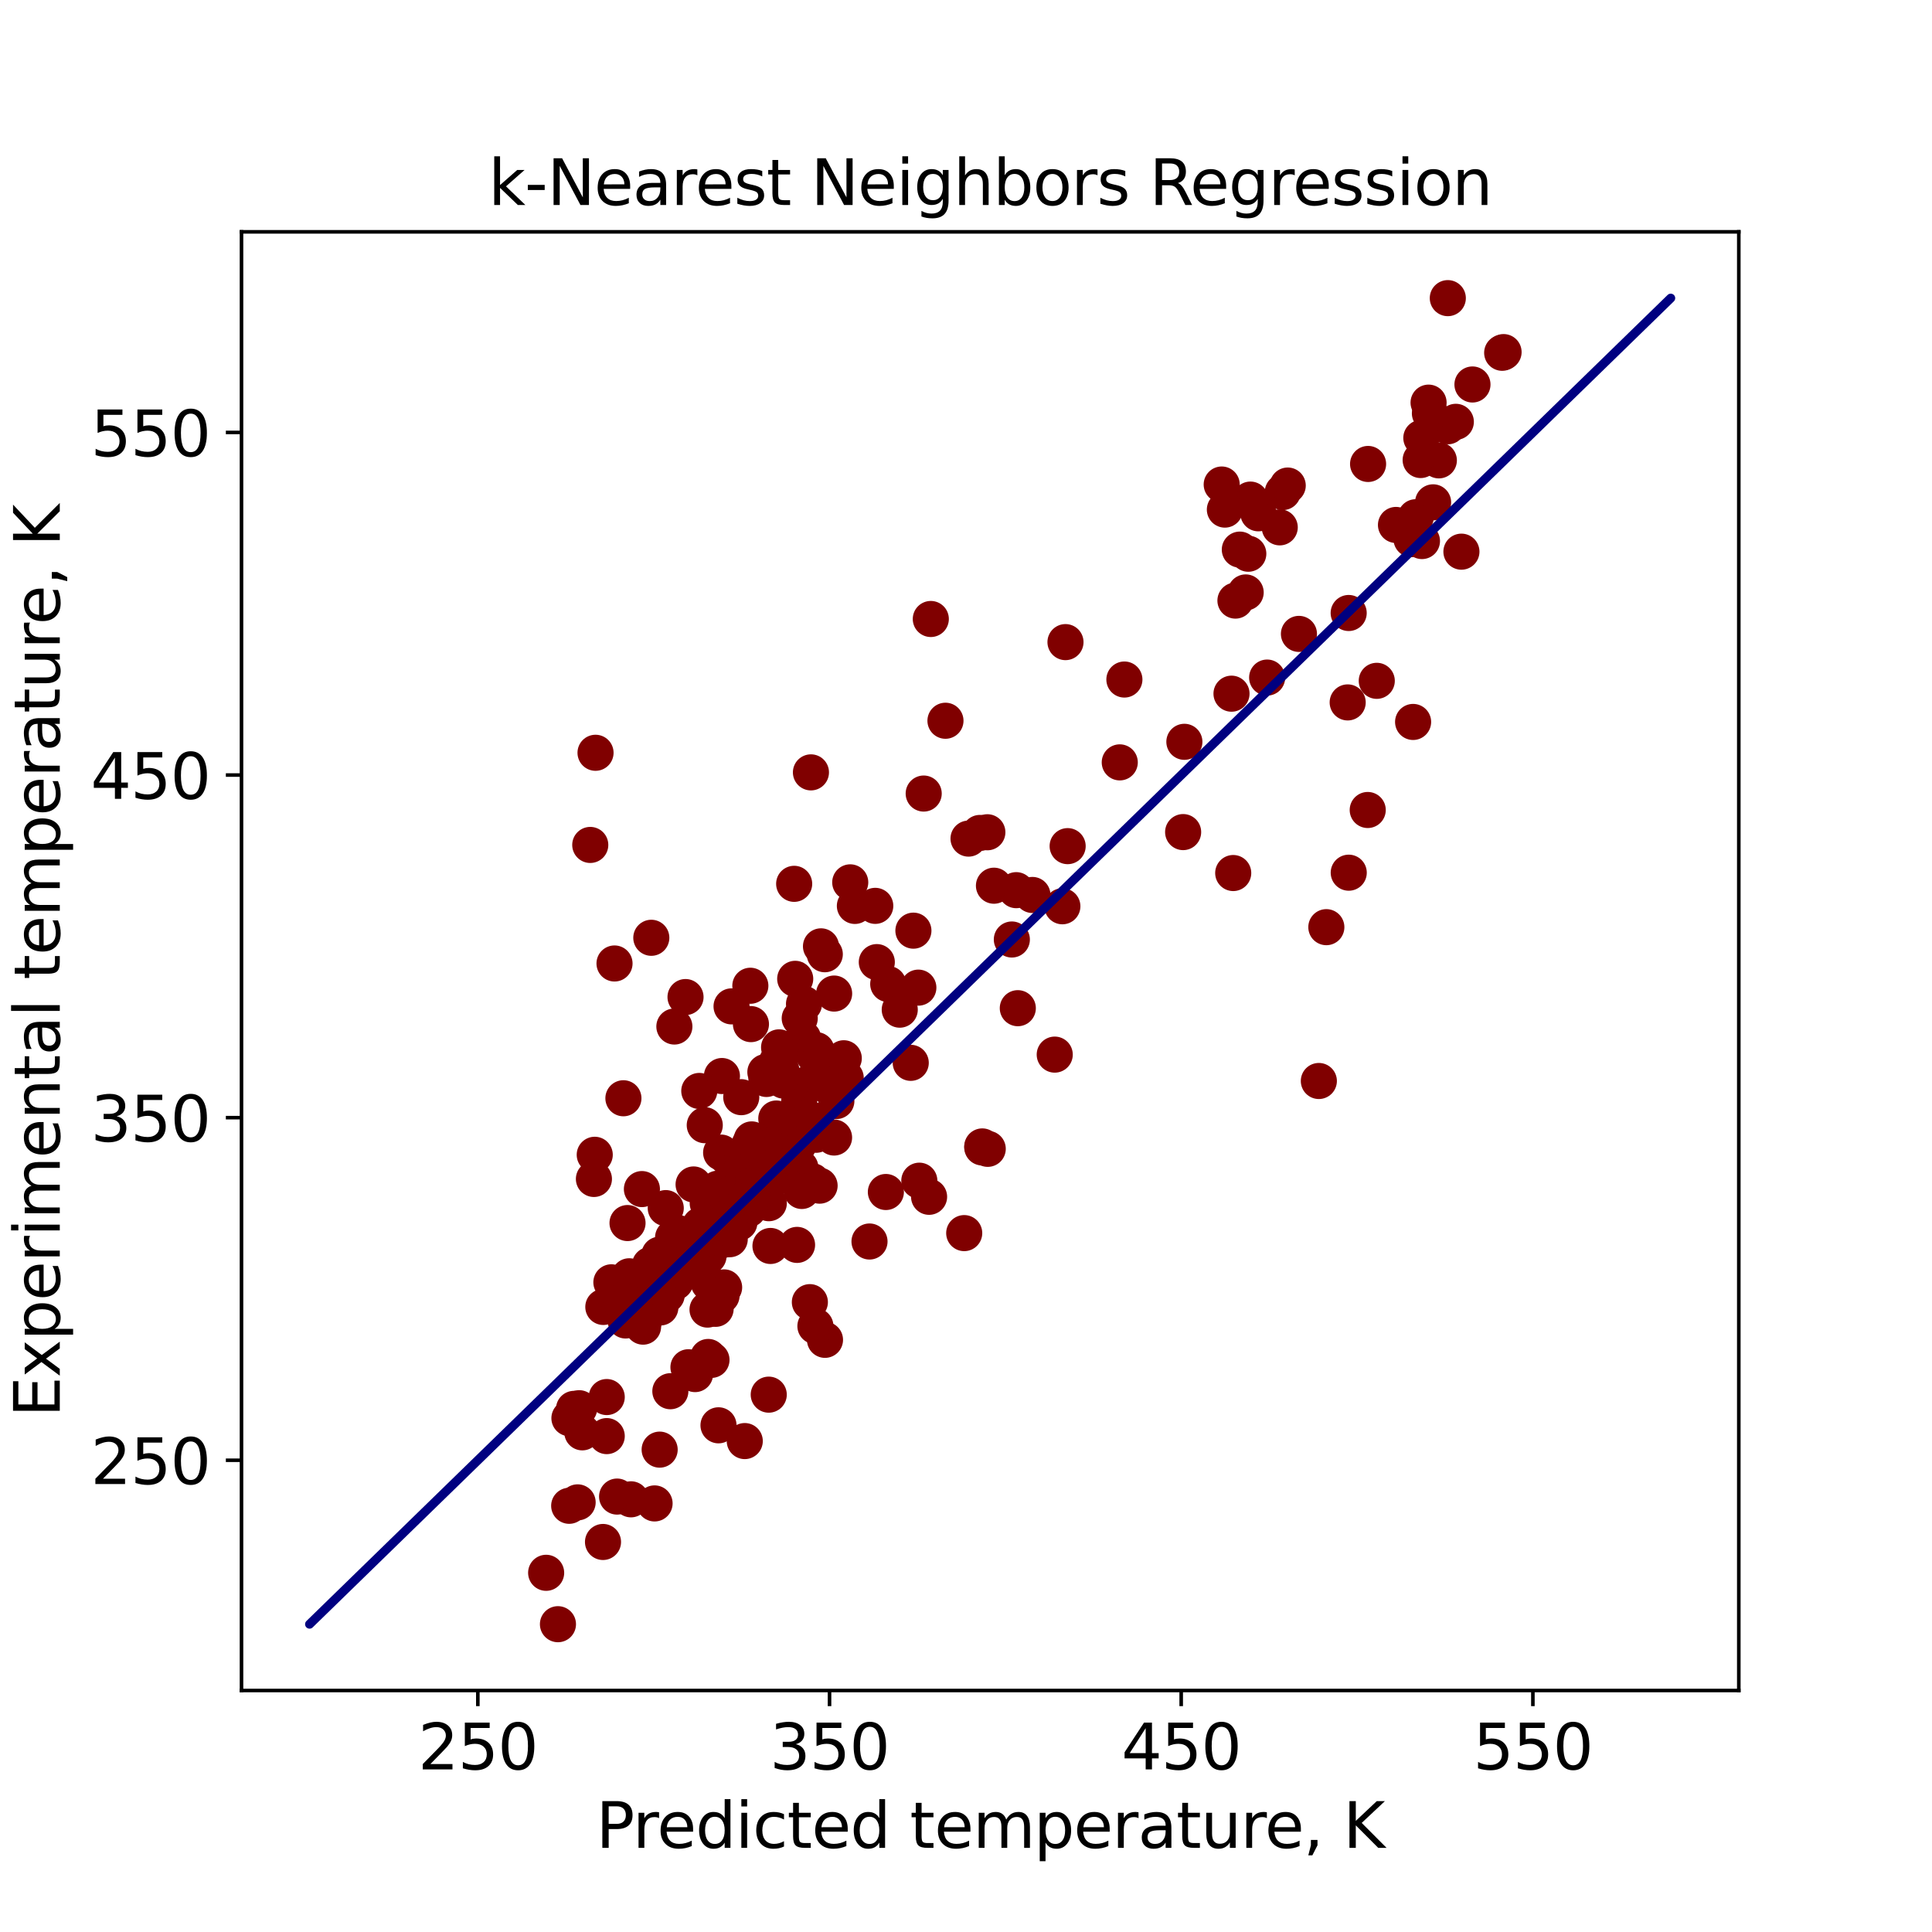 <?xml version="1.0" encoding="utf-8" standalone="no"?>
<!DOCTYPE svg PUBLIC "-//W3C//DTD SVG 1.1//EN"
  "http://www.w3.org/Graphics/SVG/1.1/DTD/svg11.dtd">
<svg xmlns:xlink="http://www.w3.org/1999/xlink" width="432pt" height="432pt" viewBox="0 0 432 432" xmlns="http://www.w3.org/2000/svg" version="1.1">
 <defs>
  <style type="text/css">*{stroke-linejoin: round; stroke-linecap: butt}</style>
 </defs>
 <g id="figure_1">
  <g id="patch_1">
   <path d="M 0 432 
L 432 432 
L 432 0 
L 0 0 
z
" style="fill: #ffffff"/>
  </g>
  <g id="axes_1">
   <g id="patch_2">
    <path d="M 54 378 
L 388.8 378 
L 388.8 51.84 
L 54 51.84 
z
" style="fill: #ffffff"/>
   </g>
   <g id="PathCollection_1">
    <defs>
     <path id="mc312ab9a91" d="M 0 3.536 
C 0.938 3.536 1.837 3.163 2.5 2.5 
C 3.163 1.837 3.536 0.938 3.536 0 
C 3.536 -0.938 3.163 -1.837 2.5 -2.5 
C 1.837 -3.163 0.938 -3.536 0 -3.536 
C -0.938 -3.536 -1.837 -3.163 -2.5 -2.5 
C -3.163 -1.837 -3.536 -0.938 -3.536 0 
C -3.536 0.938 -3.163 1.837 -2.5 2.5 
C -1.837 3.163 -0.938 3.536 0 3.536 
z
" style="stroke: #800000"/>
    </defs>
    <g clip-path="url(#pad63a74a77)">
     <use xlink:href="#mc312ab9a91" x="325.527" y="94.321" style="fill: #800000; stroke: #800000"/>
     <use xlink:href="#mc312ab9a91" x="312.143" y="117.38" style="fill: #800000; stroke: #800000"/>
     <use xlink:href="#mc312ab9a91" x="290.447" y="141.741" style="fill: #800000; stroke: #800000"/>
     <use xlink:href="#mc312ab9a91" x="250.382" y="170.469" style="fill: #800000; stroke: #800000"/>
     <use xlink:href="#mc312ab9a91" x="237.548" y="202.644" style="fill: #800000; stroke: #800000"/>
     <use xlink:href="#mc312ab9a91" x="227.234" y="199.043" style="fill: #800000; stroke: #800000"/>
     <use xlink:href="#mc312ab9a91" x="222.251" y="198.047" style="fill: #800000; stroke: #800000"/>
     <use xlink:href="#mc312ab9a91" x="220.776" y="186.096" style="fill: #800000; stroke: #800000"/>
     <use xlink:href="#mc312ab9a91" x="219.101" y="186.25" style="fill: #800000; stroke: #800000"/>
     <use xlink:href="#mc312ab9a91" x="329.246" y="85.971" style="fill: #800000; stroke: #800000"/>
     <use xlink:href="#mc312ab9a91" x="319.433" y="90.031" style="fill: #800000; stroke: #800000"/>
     <use xlink:href="#mc312ab9a91" x="317.813" y="97.921" style="fill: #800000; stroke: #800000"/>
     <use xlink:href="#mc312ab9a91" x="305.907" y="103.743" style="fill: #800000; stroke: #800000"/>
     <use xlink:href="#mc312ab9a91" x="286.838" y="110.025" style="fill: #800000; stroke: #800000"/>
     <use xlink:href="#mc312ab9a91" x="286.153" y="117.916" style="fill: #800000; stroke: #800000"/>
     <use xlink:href="#mc312ab9a91" x="277.228" y="122.895" style="fill: #800000; stroke: #800000"/>
     <use xlink:href="#mc312ab9a91" x="278.534" y="132.471" style="fill: #800000; stroke: #800000"/>
     <use xlink:href="#mc312ab9a91" x="279.123" y="123.815" style="fill: #800000; stroke: #800000"/>
     <use xlink:href="#mc312ab9a91" x="281.372" y="114.775" style="fill: #800000; stroke: #800000"/>
     <use xlink:href="#mc312ab9a91" x="279.594" y="111.711" style="fill: #800000; stroke: #800000"/>
     <use xlink:href="#mc312ab9a91" x="287.939" y="108.57" style="fill: #800000; stroke: #800000"/>
     <use xlink:href="#mc312ab9a91" x="323.734" y="66.665" style="fill: #800000; stroke: #800000"/>
     <use xlink:href="#mc312ab9a91" x="323.734" y="95.317" style="fill: #800000; stroke: #800000"/>
     <use xlink:href="#mc312ab9a91" x="326.777" y="123.355" style="fill: #800000; stroke: #800000"/>
     <use xlink:href="#mc312ab9a91" x="315.973" y="161.429" style="fill: #800000; stroke: #800000"/>
     <use xlink:href="#mc312ab9a91" x="301.582" y="195.136" style="fill: #800000; stroke: #800000"/>
     <use xlink:href="#mc312ab9a91" x="294.898" y="241.713" style="fill: #800000; stroke: #800000"/>
     <use xlink:href="#mc312ab9a91" x="296.573" y="207.317" style="fill: #800000; stroke: #800000"/>
     <use xlink:href="#mc312ab9a91" x="305.828" y="181.117" style="fill: #800000; stroke: #800000"/>
     <use xlink:href="#mc312ab9a91" x="307.849" y="152.236" style="fill: #800000; stroke: #800000"/>
     <use xlink:href="#mc312ab9a91" x="149.074" y="289.57" style="fill: #800000; stroke: #800000"/>
     <use xlink:href="#mc312ab9a91" x="317.954" y="120.98" style="fill: #800000; stroke: #800000"/>
     <use xlink:href="#mc312ab9a91" x="301.346" y="157.062" style="fill: #800000; stroke: #800000"/>
     <use xlink:href="#mc312ab9a91" x="275.75" y="195.213" style="fill: #800000; stroke: #800000"/>
     <use xlink:href="#mc312ab9a91" x="235.842" y="235.815" style="fill: #800000; stroke: #800000"/>
     <use xlink:href="#mc312ab9a91" x="215.601" y="275.727" style="fill: #800000; stroke: #800000"/>
     <use xlink:href="#mc312ab9a91" x="207.746" y="267.607" style="fill: #800000; stroke: #800000"/>
     <use xlink:href="#mc312ab9a91" x="198.083" y="266.534" style="fill: #800000; stroke: #800000"/>
     <use xlink:href="#mc312ab9a91" x="205.563" y="264.006" style="fill: #800000; stroke: #800000"/>
     <use xlink:href="#mc312ab9a91" x="220.861" y="256.882" style="fill: #800000; stroke: #800000"/>
     <use xlink:href="#mc312ab9a91" x="219.64" y="256.575" style="fill: #800000; stroke: #800000"/>
     <use xlink:href="#mc312ab9a91" x="219.64" y="256.345" style="fill: #800000; stroke: #800000"/>
     <use xlink:href="#mc312ab9a91" x="144.133" y="294.144" style="fill: #800000; stroke: #800000"/>
     <use xlink:href="#mc312ab9a91" x="161.34" y="289.7" style="fill: #800000; stroke: #800000"/>
     <use xlink:href="#mc312ab9a91" x="181.088" y="291.164" style="fill: #800000; stroke: #800000"/>
     <use xlink:href="#mc312ab9a91" x="143.532" y="265.883" style="fill: #800000; stroke: #800000"/>
     <use xlink:href="#mc312ab9a91" x="155.089" y="264.849" style="fill: #800000; stroke: #800000"/>
     <use xlink:href="#mc312ab9a91" x="148.864" y="270.135" style="fill: #800000; stroke: #800000"/>
     <use xlink:href="#mc312ab9a91" x="139.889" y="295.262" style="fill: #800000; stroke: #800000"/>
     <use xlink:href="#mc312ab9a91" x="151.695" y="275.727" style="fill: #800000; stroke: #800000"/>
     <use xlink:href="#mc312ab9a91" x="158.251" y="269.062" style="fill: #800000; stroke: #800000"/>
     <use xlink:href="#mc312ab9a91" x="161.247" y="257.724" style="fill: #800000; stroke: #800000"/>
     <use xlink:href="#mc312ab9a91" x="319.731" y="92.421" style="fill: #800000; stroke: #800000"/>
     <use xlink:href="#mc312ab9a91" x="273.886" y="113.948" style="fill: #800000; stroke: #800000"/>
     <use xlink:href="#mc312ab9a91" x="208.131" y="138.408" style="fill: #800000; stroke: #800000"/>
     <use xlink:href="#mc312ab9a91" x="181.328" y="172.705" style="fill: #800000; stroke: #800000"/>
     <use xlink:href="#mc312ab9a91" x="177.577" y="197.626" style="fill: #800000; stroke: #800000"/>
     <use xlink:href="#mc312ab9a91" x="163.578" y="225.028" style="fill: #800000; stroke: #800000"/>
     <use xlink:href="#mc312ab9a91" x="167.774" y="257.073" style="fill: #800000; stroke: #800000"/>
     <use xlink:href="#mc312ab9a91" x="187.011" y="246.195" style="fill: #800000; stroke: #800000"/>
     <use xlink:href="#mc312ab9a91" x="201.187" y="225.764" style="fill: #800000; stroke: #800000"/>
     <use xlink:href="#mc312ab9a91" x="161.425" y="240.603" style="fill: #800000; stroke: #800000"/>
     <use xlink:href="#mc312ab9a91" x="157.27" y="276.83" style="fill: #800000; stroke: #800000"/>
     <use xlink:href="#mc312ab9a91" x="155.972" y="279.067" style="fill: #800000; stroke: #800000"/>
     <use xlink:href="#mc312ab9a91" x="150.396" y="281.473" style="fill: #800000; stroke: #800000"/>
     <use xlink:href="#mc312ab9a91" x="147.438" y="284.683" style="fill: #800000; stroke: #800000"/>
     <use xlink:href="#mc312ab9a91" x="144.503" y="286.069" style="fill: #800000; stroke: #800000"/>
     <use xlink:href="#mc312ab9a91" x="144.521" y="288.934" style="fill: #800000; stroke: #800000"/>
     <use xlink:href="#mc312ab9a91" x="140.458" y="290.689" style="fill: #800000; stroke: #800000"/>
     <use xlink:href="#mc312ab9a91" x="137.668" y="291.041" style="fill: #800000; stroke: #800000"/>
     <use xlink:href="#mc312ab9a91" x="138.11" y="291.792" style="fill: #800000; stroke: #800000"/>
     <use xlink:href="#mc312ab9a91" x="134.905" y="292.236" style="fill: #800000; stroke: #800000"/>
     <use xlink:href="#mc312ab9a91" x="138.352" y="292.542" style="fill: #800000; stroke: #800000"/>
     <use xlink:href="#mc312ab9a91" x="137.557" y="289.631" style="fill: #800000; stroke: #800000"/>
     <use xlink:href="#mc312ab9a91" x="136.707" y="286.728" style="fill: #800000; stroke: #800000"/>
     <use xlink:href="#mc312ab9a91" x="175.755" y="257.066" style="fill: #800000; stroke: #800000"/>
     <use xlink:href="#mc312ab9a91" x="175.472" y="258.628" style="fill: #800000; stroke: #800000"/>
     <use xlink:href="#mc312ab9a91" x="172.931" y="260.161" style="fill: #800000; stroke: #800000"/>
     <use xlink:href="#mc312ab9a91" x="169.449" y="261.953" style="fill: #800000; stroke: #800000"/>
     <use xlink:href="#mc312ab9a91" x="167.229" y="264.611" style="fill: #800000; stroke: #800000"/>
     <use xlink:href="#mc312ab9a91" x="165.115" y="266.925" style="fill: #800000; stroke: #800000"/>
     <use xlink:href="#mc312ab9a91" x="162.29" y="269.499" style="fill: #800000; stroke: #800000"/>
     <use xlink:href="#mc312ab9a91" x="159.558" y="274.478" style="fill: #800000; stroke: #800000"/>
     <use xlink:href="#mc312ab9a91" x="158.498" y="286.897" style="fill: #800000; stroke: #800000"/>
     <use xlink:href="#mc312ab9a91" x="128.357" y="315.027" style="fill: #800000; stroke: #800000"/>
     <use xlink:href="#mc312ab9a91" x="167.911" y="228.997" style="fill: #800000; stroke: #800000"/>
     <use xlink:href="#mc312ab9a91" x="171.139" y="239.722" style="fill: #800000; stroke: #800000"/>
     <use xlink:href="#mc312ab9a91" x="157.586" y="251.596" style="fill: #800000; stroke: #800000"/>
     <use xlink:href="#mc312ab9a91" x="150.792" y="229.533" style="fill: #800000; stroke: #800000"/>
     <use xlink:href="#mc312ab9a91" x="153.285" y="222.945" style="fill: #800000; stroke: #800000"/>
     <use xlink:href="#mc312ab9a91" x="167.612" y="255.891" style="fill: #800000; stroke: #800000"/>
     <use xlink:href="#mc312ab9a91" x="157.947" y="274.01" style="fill: #800000; stroke: #800000"/>
     <use xlink:href="#mc312ab9a91" x="161.917" y="287.866" style="fill: #800000; stroke: #800000"/>
     <use xlink:href="#mc312ab9a91" x="141.759" y="285.734" style="fill: #800000; stroke: #800000"/>
     <use xlink:href="#mc312ab9a91" x="140.316" y="273.477" style="fill: #800000; stroke: #800000"/>
     <use xlink:href="#mc312ab9a91" x="132.802" y="263.618" style="fill: #800000; stroke: #800000"/>
     <use xlink:href="#mc312ab9a91" x="127.326" y="317.11" style="fill: #800000; stroke: #800000"/>
     <use xlink:href="#mc312ab9a91" x="129.513" y="314.881" style="fill: #800000; stroke: #800000"/>
     <use xlink:href="#mc312ab9a91" x="127.273" y="336.699" style="fill: #800000; stroke: #800000"/>
     <use xlink:href="#mc312ab9a91" x="129.16" y="335.933" style="fill: #800000; stroke: #800000"/>
     <use xlink:href="#mc312ab9a91" x="146.364" y="336.17" style="fill: #800000; stroke: #800000"/>
     <use xlink:href="#mc312ab9a91" x="141.087" y="335.251" style="fill: #800000; stroke: #800000"/>
     <use xlink:href="#mc312ab9a91" x="137.982" y="334.638" style="fill: #800000; stroke: #800000"/>
     <use xlink:href="#mc312ab9a91" x="130.209" y="320.274" style="fill: #800000; stroke: #800000"/>
     <use xlink:href="#mc312ab9a91" x="135.666" y="321.117" style="fill: #800000; stroke: #800000"/>
     <use xlink:href="#mc312ab9a91" x="135.666" y="312.384" style="fill: #800000; stroke: #800000"/>
     <use xlink:href="#mc312ab9a91" x="122.119" y="351.683" style="fill: #800000; stroke: #800000"/>
     <use xlink:href="#mc312ab9a91" x="139.396" y="245.574" style="fill: #800000; stroke: #800000"/>
     <use xlink:href="#mc312ab9a91" x="132.986" y="258.212" style="fill: #800000; stroke: #800000"/>
     <use xlink:href="#mc312ab9a91" x="140.7" y="285.38" style="fill: #800000; stroke: #800000"/>
     <use xlink:href="#mc312ab9a91" x="144.364" y="292.43" style="fill: #800000; stroke: #800000"/>
     <use xlink:href="#mc312ab9a91" x="150.709" y="286.813" style="fill: #800000; stroke: #800000"/>
     <use xlink:href="#mc312ab9a91" x="156.363" y="243.94" style="fill: #800000; stroke: #800000"/>
     <use xlink:href="#mc312ab9a91" x="188.67" y="236.632" style="fill: #800000; stroke: #800000"/>
     <use xlink:href="#mc312ab9a91" x="171.375" y="241.26" style="fill: #800000; stroke: #800000"/>
     <use xlink:href="#mc312ab9a91" x="165.746" y="245.33" style="fill: #800000; stroke: #800000"/>
     <use xlink:href="#mc312ab9a91" x="160.499" y="265.792" style="fill: #800000; stroke: #800000"/>
     <use xlink:href="#mc312ab9a91" x="162.542" y="258.685" style="fill: #800000; stroke: #800000"/>
     <use xlink:href="#mc312ab9a91" x="178.507" y="256.048" style="fill: #800000; stroke: #800000"/>
     <use xlink:href="#mc312ab9a91" x="183.264" y="265.117" style="fill: #800000; stroke: #800000"/>
     <use xlink:href="#mc312ab9a91" x="321.73" y="102.939" style="fill: #800000; stroke: #800000"/>
     <use xlink:href="#mc312ab9a91" x="276.248" y="134.295" style="fill: #800000; stroke: #800000"/>
     <use xlink:href="#mc312ab9a91" x="211.408" y="161.161" style="fill: #800000; stroke: #800000"/>
     <use xlink:href="#mc312ab9a91" x="190.116" y="197.296" style="fill: #800000; stroke: #800000"/>
     <use xlink:href="#mc312ab9a91" x="177.81" y="218.869" style="fill: #800000; stroke: #800000"/>
     <use xlink:href="#mc312ab9a91" x="173.7" y="237.462" style="fill: #800000; stroke: #800000"/>
     <use xlink:href="#mc312ab9a91" x="173.581" y="250.102" style="fill: #800000; stroke: #800000"/>
     <use xlink:href="#mc312ab9a91" x="178.697" y="246.295" style="fill: #800000; stroke: #800000"/>
     <use xlink:href="#mc312ab9a91" x="189.104" y="241.009" style="fill: #800000; stroke: #800000"/>
     <use xlink:href="#mc312ab9a91" x="336.202" y="78.731" style="fill: #800000; stroke: #800000"/>
     <use xlink:href="#mc312ab9a91" x="315.623" y="120.559" style="fill: #800000; stroke: #800000"/>
     <use xlink:href="#mc312ab9a91" x="283.338" y="151.508" style="fill: #800000; stroke: #800000"/>
     <use xlink:href="#mc312ab9a91" x="264.552" y="186.058" style="fill: #800000; stroke: #800000"/>
     <use xlink:href="#mc312ab9a91" x="227.585" y="225.434" style="fill: #800000; stroke: #800000"/>
     <use xlink:href="#mc312ab9a91" x="194.424" y="277.604" style="fill: #800000; stroke: #800000"/>
     <use xlink:href="#mc312ab9a91" x="178.224" y="278.362" style="fill: #800000; stroke: #800000"/>
     <use xlink:href="#mc312ab9a91" x="172.28" y="278.6" style="fill: #800000; stroke: #800000"/>
     <use xlink:href="#mc312ab9a91" x="163.173" y="277.091" style="fill: #800000; stroke: #800000"/>
     <use xlink:href="#mc312ab9a91" x="163.366" y="275.229" style="fill: #800000; stroke: #800000"/>
     <use xlink:href="#mc312ab9a91" x="172.507" y="258.613" style="fill: #800000; stroke: #800000"/>
     <use xlink:href="#mc312ab9a91" x="172.071" y="263.853" style="fill: #800000; stroke: #800000"/>
     <use xlink:href="#mc312ab9a91" x="171.909" y="269.039" style="fill: #800000; stroke: #800000"/>
     <use xlink:href="#mc312ab9a91" x="163.169" y="275.459" style="fill: #800000; stroke: #800000"/>
     <use xlink:href="#mc312ab9a91" x="157.529" y="278.424" style="fill: #800000; stroke: #800000"/>
     <use xlink:href="#mc312ab9a91" x="154.777" y="281.787" style="fill: #800000; stroke: #800000"/>
     <use xlink:href="#mc312ab9a91" x="154.448" y="278.669" style="fill: #800000; stroke: #800000"/>
     <use xlink:href="#mc312ab9a91" x="169.253" y="268.511" style="fill: #800000; stroke: #800000"/>
     <use xlink:href="#mc312ab9a91" x="167.358" y="270.411" style="fill: #800000; stroke: #800000"/>
     <use xlink:href="#mc312ab9a91" x="165.324" y="273.375" style="fill: #800000; stroke: #800000"/>
     <use xlink:href="#mc312ab9a91" x="162.245" y="275.674" style="fill: #800000; stroke: #800000"/>
     <use xlink:href="#mc312ab9a91" x="158.13" y="279.818" style="fill: #800000; stroke: #800000"/>
     <use xlink:href="#mc312ab9a91" x="155.61" y="280.232" style="fill: #800000; stroke: #800000"/>
     <use xlink:href="#mc312ab9a91" x="153.701" y="280.799" style="fill: #800000; stroke: #800000"/>
     <use xlink:href="#mc312ab9a91" x="151.902" y="281.434" style="fill: #800000; stroke: #800000"/>
     <use xlink:href="#mc312ab9a91" x="149.065" y="280.086" style="fill: #800000; stroke: #800000"/>
     <use xlink:href="#mc312ab9a91" x="150.505" y="276.7" style="fill: #800000; stroke: #800000"/>
     <use xlink:href="#mc312ab9a91" x="173.274" y="262.206" style="fill: #800000; stroke: #800000"/>
     <use xlink:href="#mc312ab9a91" x="172.08" y="263.884" style="fill: #800000; stroke: #800000"/>
     <use xlink:href="#mc312ab9a91" x="170.564" y="265.852" style="fill: #800000; stroke: #800000"/>
     <use xlink:href="#mc312ab9a91" x="167.121" y="268.25" style="fill: #800000; stroke: #800000"/>
     <use xlink:href="#mc312ab9a91" x="164.908" y="271.452" style="fill: #800000; stroke: #800000"/>
     <use xlink:href="#mc312ab9a91" x="161.923" y="277.19" style="fill: #800000; stroke: #800000"/>
     <use xlink:href="#mc312ab9a91" x="160.179" y="277.573" style="fill: #800000; stroke: #800000"/>
     <use xlink:href="#mc312ab9a91" x="156.705" y="280.216" style="fill: #800000; stroke: #800000"/>
     <use xlink:href="#mc312ab9a91" x="156.05" y="280.063" style="fill: #800000; stroke: #800000"/>
     <use xlink:href="#mc312ab9a91" x="154.838" y="277.872" style="fill: #800000; stroke: #800000"/>
     <use xlink:href="#mc312ab9a91" x="124.759" y="363.175" style="fill: #800000; stroke: #800000"/>
     <use xlink:href="#mc312ab9a91" x="184.47" y="299.59" style="fill: #800000; stroke: #800000"/>
     <use xlink:href="#mc312ab9a91" x="159.526" y="275.957" style="fill: #800000; stroke: #800000"/>
     <use xlink:href="#mc312ab9a91" x="155.826" y="279.021" style="fill: #800000; stroke: #800000"/>
     <use xlink:href="#mc312ab9a91" x="155.6" y="278.853" style="fill: #800000; stroke: #800000"/>
     <use xlink:href="#mc312ab9a91" x="154.193" y="280.553" style="fill: #800000; stroke: #800000"/>
     <use xlink:href="#mc312ab9a91" x="150.723" y="283.618" style="fill: #800000; stroke: #800000"/>
     <use xlink:href="#mc312ab9a91" x="151.01" y="286.682" style="fill: #800000; stroke: #800000"/>
     <use xlink:href="#mc312ab9a91" x="144.924" y="290.512" style="fill: #800000; stroke: #800000"/>
     <use xlink:href="#mc312ab9a91" x="142.711" y="292.32" style="fill: #800000; stroke: #800000"/>
     <use xlink:href="#mc312ab9a91" x="143.793" y="296.641" style="fill: #800000; stroke: #800000"/>
     <use xlink:href="#mc312ab9a91" x="142.92" y="288.98" style="fill: #800000; stroke: #800000"/>
     <use xlink:href="#mc312ab9a91" x="145.346" y="282.852" style="fill: #800000; stroke: #800000"/>
     <use xlink:href="#mc312ab9a91" x="320.443" y="112.323" style="fill: #800000; stroke: #800000"/>
     <use xlink:href="#mc312ab9a91" x="301.569" y="137.068" style="fill: #800000; stroke: #800000"/>
     <use xlink:href="#mc312ab9a91" x="264.83" y="165.872" style="fill: #800000; stroke: #800000"/>
     <use xlink:href="#mc312ab9a91" x="230.85" y="200.116" style="fill: #800000; stroke: #800000"/>
     <use xlink:href="#mc312ab9a91" x="198.609" y="220.034" style="fill: #800000; stroke: #800000"/>
     <use xlink:href="#mc312ab9a91" x="186.499" y="254.354" style="fill: #800000; stroke: #800000"/>
     <use xlink:href="#mc312ab9a91" x="178.97" y="261.095" style="fill: #800000; stroke: #800000"/>
     <use xlink:href="#mc312ab9a91" x="176.06" y="261.555" style="fill: #800000; stroke: #800000"/>
     <use xlink:href="#mc312ab9a91" x="172.993" y="263.623" style="fill: #800000; stroke: #800000"/>
     <use xlink:href="#mc312ab9a91" x="134.833" y="344.789" style="fill: #800000; stroke: #800000"/>
     <use xlink:href="#mc312ab9a91" x="335.891" y="78.884" style="fill: #800000; stroke: #800000"/>
     <use xlink:href="#mc312ab9a91" x="316.554" y="115.656" style="fill: #800000; stroke: #800000"/>
     <use xlink:href="#mc312ab9a91" x="275.368" y="155.109" style="fill: #800000; stroke: #800000"/>
     <use xlink:href="#mc312ab9a91" x="238.728" y="189.199" style="fill: #800000; stroke: #800000"/>
     <use xlink:href="#mc312ab9a91" x="205.346" y="220.838" style="fill: #800000; stroke: #800000"/>
     <use xlink:href="#mc312ab9a91" x="181.641" y="264.113" style="fill: #800000; stroke: #800000"/>
     <use xlink:href="#mc312ab9a91" x="171.222" y="264.19" style="fill: #800000; stroke: #800000"/>
     <use xlink:href="#mc312ab9a91" x="168.611" y="263.393" style="fill: #800000; stroke: #800000"/>
     <use xlink:href="#mc312ab9a91" x="165.446" y="261.363" style="fill: #800000; stroke: #800000"/>
     <use xlink:href="#mc312ab9a91" x="164.719" y="261.248" style="fill: #800000; stroke: #800000"/>
     <use xlink:href="#mc312ab9a91" x="160.016" y="292.657" style="fill: #800000; stroke: #800000"/>
     <use xlink:href="#mc312ab9a91" x="147.501" y="324.143" style="fill: #800000; stroke: #800000"/>
     <use xlink:href="#mc312ab9a91" x="160.659" y="318.704" style="fill: #800000; stroke: #800000"/>
     <use xlink:href="#mc312ab9a91" x="166.531" y="322.228" style="fill: #800000; stroke: #800000"/>
     <use xlink:href="#mc312ab9a91" x="159.09" y="304.072" style="fill: #800000; stroke: #800000"/>
     <use xlink:href="#mc312ab9a91" x="158.207" y="292.827" style="fill: #800000; stroke: #800000"/>
     <use xlink:href="#mc312ab9a91" x="184.426" y="213.369" style="fill: #800000; stroke: #800000"/>
     <use xlink:href="#mc312ab9a91" x="179.778" y="224.477" style="fill: #800000; stroke: #800000"/>
     <use xlink:href="#mc312ab9a91" x="179.566" y="232.138" style="fill: #800000; stroke: #800000"/>
     <use xlink:href="#mc312ab9a91" x="179.283" y="266.304" style="fill: #800000; stroke: #800000"/>
     <use xlink:href="#mc312ab9a91" x="180.458" y="242.403" style="fill: #800000; stroke: #800000"/>
     <use xlink:href="#mc312ab9a91" x="182.03" y="235.968" style="fill: #800000; stroke: #800000"/>
     <use xlink:href="#mc312ab9a91" x="182.557" y="234.819" style="fill: #800000; stroke: #800000"/>
     <use xlink:href="#mc312ab9a91" x="273.177" y="108.34" style="fill: #800000; stroke: #800000"/>
     <use xlink:href="#mc312ab9a91" x="238.245" y="143.579" style="fill: #800000; stroke: #800000"/>
     <use xlink:href="#mc312ab9a91" x="206.541" y="177.44" style="fill: #800000; stroke: #800000"/>
     <use xlink:href="#mc312ab9a91" x="191.154" y="202.567" style="fill: #800000; stroke: #800000"/>
     <use xlink:href="#mc312ab9a91" x="167.779" y="220.417" style="fill: #800000; stroke: #800000"/>
     <use xlink:href="#mc312ab9a91" x="175.242" y="241.637" style="fill: #800000; stroke: #800000"/>
     <use xlink:href="#mc312ab9a91" x="176.9" y="251.596" style="fill: #800000; stroke: #800000"/>
     <use xlink:href="#mc312ab9a91" x="184.306" y="242.48" style="fill: #800000; stroke: #800000"/>
     <use xlink:href="#mc312ab9a91" x="196.056" y="215.131" style="fill: #800000; stroke: #800000"/>
     <use xlink:href="#mc312ab9a91" x="181.74" y="250.447" style="fill: #800000; stroke: #800000"/>
     <use xlink:href="#mc312ab9a91" x="226.251" y="210.075" style="fill: #800000; stroke: #800000"/>
     <use xlink:href="#mc312ab9a91" x="203.645" y="237.653" style="fill: #800000; stroke: #800000"/>
     <use xlink:href="#mc312ab9a91" x="183.035" y="239.951" style="fill: #800000; stroke: #800000"/>
     <use xlink:href="#mc312ab9a91" x="182.482" y="253.741" style="fill: #800000; stroke: #800000"/>
     <use xlink:href="#mc312ab9a91" x="172.259" y="255.273" style="fill: #800000; stroke: #800000"/>
     <use xlink:href="#mc312ab9a91" x="174.68" y="239.185" style="fill: #800000; stroke: #800000"/>
     <use xlink:href="#mc312ab9a91" x="178.822" y="227.694" style="fill: #800000; stroke: #800000"/>
     <use xlink:href="#mc312ab9a91" x="183.575" y="211.607" style="fill: #800000; stroke: #800000"/>
     <use xlink:href="#mc312ab9a91" x="317.663" y="102.862" style="fill: #800000; stroke: #800000"/>
     <use xlink:href="#mc312ab9a91" x="251.417" y="151.945" style="fill: #800000; stroke: #800000"/>
     <use xlink:href="#mc312ab9a91" x="195.711" y="202.552" style="fill: #800000; stroke: #800000"/>
     <use xlink:href="#mc312ab9a91" x="174.207" y="234.191" style="fill: #800000; stroke: #800000"/>
     <use xlink:href="#mc312ab9a91" x="168.087" y="254.775" style="fill: #800000; stroke: #800000"/>
     <use xlink:href="#mc312ab9a91" x="175.481" y="234.857" style="fill: #800000; stroke: #800000"/>
     <use xlink:href="#mc312ab9a91" x="186.513" y="222.163" style="fill: #800000; stroke: #800000"/>
     <use xlink:href="#mc312ab9a91" x="204.24" y="208.098" style="fill: #800000; stroke: #800000"/>
     <use xlink:href="#mc312ab9a91" x="216.567" y="187.514" style="fill: #800000; stroke: #800000"/>
     <use xlink:href="#mc312ab9a91" x="150.56" y="282.392" style="fill: #800000; stroke: #800000"/>
     <use xlink:href="#mc312ab9a91" x="147.656" y="292.351" style="fill: #800000; stroke: #800000"/>
     <use xlink:href="#mc312ab9a91" x="143.953" y="295.415" style="fill: #800000; stroke: #800000"/>
     <use xlink:href="#mc312ab9a91" x="140.515" y="292.811" style="fill: #800000; stroke: #800000"/>
     <use xlink:href="#mc312ab9a91" x="140.21" y="290.359" style="fill: #800000; stroke: #800000"/>
     <use xlink:href="#mc312ab9a91" x="144.983" y="286.222" style="fill: #800000; stroke: #800000"/>
     <use xlink:href="#mc312ab9a91" x="147.89" y="284.997" style="fill: #800000; stroke: #800000"/>
     <use xlink:href="#mc312ab9a91" x="148.794" y="281.319" style="fill: #800000; stroke: #800000"/>
     <use xlink:href="#mc312ab9a91" x="147.459" y="280.553" style="fill: #800000; stroke: #800000"/>
     <use xlink:href="#mc312ab9a91" x="154.884" y="284.269" style="fill: #800000; stroke: #800000"/>
     <use xlink:href="#mc312ab9a91" x="168.269" y="264.772" style="fill: #800000; stroke: #800000"/>
     <use xlink:href="#mc312ab9a91" x="167.782" y="266.841" style="fill: #800000; stroke: #800000"/>
     <use xlink:href="#mc312ab9a91" x="165.842" y="269.369" style="fill: #800000; stroke: #800000"/>
     <use xlink:href="#mc312ab9a91" x="163.622" y="271.514" style="fill: #800000; stroke: #800000"/>
     <use xlink:href="#mc312ab9a91" x="162.969" y="274.195" style="fill: #800000; stroke: #800000"/>
     <use xlink:href="#mc312ab9a91" x="160.902" y="277.489" style="fill: #800000; stroke: #800000"/>
     <use xlink:href="#mc312ab9a91" x="158.429" y="280.86" style="fill: #800000; stroke: #800000"/>
     <use xlink:href="#mc312ab9a91" x="158.238" y="280.4" style="fill: #800000; stroke: #800000"/>
     <use xlink:href="#mc312ab9a91" x="156.562" y="273.965" style="fill: #800000; stroke: #800000"/>
     <use xlink:href="#mc312ab9a91" x="171.448" y="262.091" style="fill: #800000; stroke: #800000"/>
     <use xlink:href="#mc312ab9a91" x="170.104" y="263.914" style="fill: #800000; stroke: #800000"/>
     <use xlink:href="#mc312ab9a91" x="168.109" y="265.998" style="fill: #800000; stroke: #800000"/>
     <use xlink:href="#mc312ab9a91" x="167.646" y="267.185" style="fill: #800000; stroke: #800000"/>
     <use xlink:href="#mc312ab9a91" x="164.33" y="269.591" style="fill: #800000; stroke: #800000"/>
     <use xlink:href="#mc312ab9a91" x="159.617" y="272.525" style="fill: #800000; stroke: #800000"/>
     <use xlink:href="#mc312ab9a91" x="158.692" y="274.233" style="fill: #800000; stroke: #800000"/>
     <use xlink:href="#mc312ab9a91" x="155.922" y="279.152" style="fill: #800000; stroke: #800000"/>
     <use xlink:href="#mc312ab9a91" x="156.722" y="274.655" style="fill: #800000; stroke: #800000"/>
     <use xlink:href="#mc312ab9a91" x="133.162" y="168.324" style="fill: #800000; stroke: #800000"/>
     <use xlink:href="#mc312ab9a91" x="131.984" y="188.931" style="fill: #800000; stroke: #800000"/>
     <use xlink:href="#mc312ab9a91" x="137.408" y="215.437" style="fill: #800000; stroke: #800000"/>
     <use xlink:href="#mc312ab9a91" x="145.635" y="209.692" style="fill: #800000; stroke: #800000"/>
     <use xlink:href="#mc312ab9a91" x="182.327" y="296.526" style="fill: #800000; stroke: #800000"/>
     <use xlink:href="#mc312ab9a91" x="171.894" y="311.848" style="fill: #800000; stroke: #800000"/>
     <use xlink:href="#mc312ab9a91" x="155.42" y="307.251" style="fill: #800000; stroke: #800000"/>
     <use xlink:href="#mc312ab9a91" x="149.892" y="311.081" style="fill: #800000; stroke: #800000"/>
     <use xlink:href="#mc312ab9a91" x="153.939" y="305.719" style="fill: #800000; stroke: #800000"/>
     <use xlink:href="#mc312ab9a91" x="158.358" y="303.421" style="fill: #800000; stroke: #800000"/>
    </g>
   </g>
   <g id="matplotlib.axis_1">
    <g id="xtick_1">
     <g id="line2d_1">
      <defs>
       <path id="m294079797a" d="M 0 0 
L 0 3.5 
" style="stroke: #000000; stroke-width: 0.8"/>
      </defs>
      <g>
       <use xlink:href="#m294079797a" x="106.846" y="378" style="stroke: #000000; stroke-width: 0.8"/>
      </g>
     </g>
     <g id="text_1">
      <!-- 250 -->
      <g transform="translate(93.485 395.638)scale(0.14 -0.14)">
       <defs>
        <path id="DejaVuSans-32" d="M 1228 531 
L 3431 531 
L 3431 0 
L 469 0 
L 469 531 
Q 828 903 1448 1529 
Q 2069 2156 2228 2338 
Q 2531 2678 2651 2914 
Q 2772 3150 2772 3378 
Q 2772 3750 2511 3984 
Q 2250 4219 1831 4219 
Q 1534 4219 1204 4116 
Q 875 4013 500 3803 
L 500 4441 
Q 881 4594 1212 4672 
Q 1544 4750 1819 4750 
Q 2544 4750 2975 4387 
Q 3406 4025 3406 3419 
Q 3406 3131 3298 2873 
Q 3191 2616 2906 2266 
Q 2828 2175 2409 1742 
Q 1991 1309 1228 531 
z
" transform="scale(0.016)"/>
        <path id="DejaVuSans-35" d="M 691 4666 
L 3169 4666 
L 3169 4134 
L 1269 4134 
L 1269 2991 
Q 1406 3038 1543 3061 
Q 1681 3084 1819 3084 
Q 2600 3084 3056 2656 
Q 3513 2228 3513 1497 
Q 3513 744 3044 326 
Q 2575 -91 1722 -91 
Q 1428 -91 1123 -41 
Q 819 9 494 109 
L 494 744 
Q 775 591 1075 516 
Q 1375 441 1709 441 
Q 2250 441 2565 725 
Q 2881 1009 2881 1497 
Q 2881 1984 2565 2268 
Q 2250 2553 1709 2553 
Q 1456 2553 1204 2497 
Q 953 2441 691 2322 
L 691 4666 
z
" transform="scale(0.016)"/>
        <path id="DejaVuSans-30" d="M 2034 4250 
Q 1547 4250 1301 3770 
Q 1056 3291 1056 2328 
Q 1056 1369 1301 889 
Q 1547 409 2034 409 
Q 2525 409 2770 889 
Q 3016 1369 3016 2328 
Q 3016 3291 2770 3770 
Q 2525 4250 2034 4250 
z
M 2034 4750 
Q 2819 4750 3233 4129 
Q 3647 3509 3647 2328 
Q 3647 1150 3233 529 
Q 2819 -91 2034 -91 
Q 1250 -91 836 529 
Q 422 1150 422 2328 
Q 422 3509 836 4129 
Q 1250 4750 2034 4750 
z
" transform="scale(0.016)"/>
       </defs>
       <use xlink:href="#DejaVuSans-32"/>
       <use xlink:href="#DejaVuSans-35" x="63.623"/>
       <use xlink:href="#DejaVuSans-30" x="127.246"/>
      </g>
     </g>
    </g>
    <g id="xtick_2">
     <g id="line2d_2">
      <g>
       <use xlink:href="#m294079797a" x="185.483" y="378" style="stroke: #000000; stroke-width: 0.8"/>
      </g>
     </g>
     <g id="text_2">
      <!-- 350 -->
      <g transform="translate(172.121 395.638)scale(0.14 -0.14)">
       <defs>
        <path id="DejaVuSans-33" d="M 2597 2516 
Q 3050 2419 3304 2112 
Q 3559 1806 3559 1356 
Q 3559 666 3084 287 
Q 2609 -91 1734 -91 
Q 1441 -91 1130 -33 
Q 819 25 488 141 
L 488 750 
Q 750 597 1062 519 
Q 1375 441 1716 441 
Q 2309 441 2620 675 
Q 2931 909 2931 1356 
Q 2931 1769 2642 2001 
Q 2353 2234 1838 2234 
L 1294 2234 
L 1294 2753 
L 1863 2753 
Q 2328 2753 2575 2939 
Q 2822 3125 2822 3475 
Q 2822 3834 2567 4026 
Q 2313 4219 1838 4219 
Q 1578 4219 1281 4162 
Q 984 4106 628 3988 
L 628 4550 
Q 988 4650 1302 4700 
Q 1616 4750 1894 4750 
Q 2613 4750 3031 4423 
Q 3450 4097 3450 3541 
Q 3450 3153 3228 2886 
Q 3006 2619 2597 2516 
z
" transform="scale(0.016)"/>
       </defs>
       <use xlink:href="#DejaVuSans-33"/>
       <use xlink:href="#DejaVuSans-35" x="63.623"/>
       <use xlink:href="#DejaVuSans-30" x="127.246"/>
      </g>
     </g>
    </g>
    <g id="xtick_3">
     <g id="line2d_3">
      <g>
       <use xlink:href="#m294079797a" x="264.119" y="378" style="stroke: #000000; stroke-width: 0.8"/>
      </g>
     </g>
     <g id="text_3">
      <!-- 450 -->
      <g transform="translate(250.758 395.638)scale(0.14 -0.14)">
       <defs>
        <path id="DejaVuSans-34" d="M 2419 4116 
L 825 1625 
L 2419 1625 
L 2419 4116 
z
M 2253 4666 
L 3047 4666 
L 3047 1625 
L 3713 1625 
L 3713 1100 
L 3047 1100 
L 3047 0 
L 2419 0 
L 2419 1100 
L 313 1100 
L 313 1709 
L 2253 4666 
z
" transform="scale(0.016)"/>
       </defs>
       <use xlink:href="#DejaVuSans-34"/>
       <use xlink:href="#DejaVuSans-35" x="63.623"/>
       <use xlink:href="#DejaVuSans-30" x="127.246"/>
      </g>
     </g>
    </g>
    <g id="xtick_4">
     <g id="line2d_4">
      <g>
       <use xlink:href="#m294079797a" x="342.756" y="378" style="stroke: #000000; stroke-width: 0.8"/>
      </g>
     </g>
     <g id="text_4">
      <!-- 550 -->
      <g transform="translate(329.395 395.638)scale(0.14 -0.14)">
       <use xlink:href="#DejaVuSans-35"/>
       <use xlink:href="#DejaVuSans-35" x="63.623"/>
       <use xlink:href="#DejaVuSans-30" x="127.246"/>
      </g>
     </g>
    </g>
    <g id="text_5">
     <!-- Predicted temperature, K -->
     <g transform="translate(133.281 413.187)scale(0.14 -0.14)">
      <defs>
       <path id="DejaVuSans-50" d="M 1259 4147 
L 1259 2394 
L 2053 2394 
Q 2494 2394 2734 2622 
Q 2975 2850 2975 3272 
Q 2975 3691 2734 3919 
Q 2494 4147 2053 4147 
L 1259 4147 
z
M 628 4666 
L 2053 4666 
Q 2838 4666 3239 4311 
Q 3641 3956 3641 3272 
Q 3641 2581 3239 2228 
Q 2838 1875 2053 1875 
L 1259 1875 
L 1259 0 
L 628 0 
L 628 4666 
z
" transform="scale(0.016)"/>
       <path id="DejaVuSans-72" d="M 2631 2963 
Q 2534 3019 2420 3045 
Q 2306 3072 2169 3072 
Q 1681 3072 1420 2755 
Q 1159 2438 1159 1844 
L 1159 0 
L 581 0 
L 581 3500 
L 1159 3500 
L 1159 2956 
Q 1341 3275 1631 3429 
Q 1922 3584 2338 3584 
Q 2397 3584 2469 3576 
Q 2541 3569 2628 3553 
L 2631 2963 
z
" transform="scale(0.016)"/>
       <path id="DejaVuSans-65" d="M 3597 1894 
L 3597 1613 
L 953 1613 
Q 991 1019 1311 708 
Q 1631 397 2203 397 
Q 2534 397 2845 478 
Q 3156 559 3463 722 
L 3463 178 
Q 3153 47 2828 -22 
Q 2503 -91 2169 -91 
Q 1331 -91 842 396 
Q 353 884 353 1716 
Q 353 2575 817 3079 
Q 1281 3584 2069 3584 
Q 2775 3584 3186 3129 
Q 3597 2675 3597 1894 
z
M 3022 2063 
Q 3016 2534 2758 2815 
Q 2500 3097 2075 3097 
Q 1594 3097 1305 2825 
Q 1016 2553 972 2059 
L 3022 2063 
z
" transform="scale(0.016)"/>
       <path id="DejaVuSans-64" d="M 2906 2969 
L 2906 4863 
L 3481 4863 
L 3481 0 
L 2906 0 
L 2906 525 
Q 2725 213 2448 61 
Q 2172 -91 1784 -91 
Q 1150 -91 751 415 
Q 353 922 353 1747 
Q 353 2572 751 3078 
Q 1150 3584 1784 3584 
Q 2172 3584 2448 3432 
Q 2725 3281 2906 2969 
z
M 947 1747 
Q 947 1113 1208 752 
Q 1469 391 1925 391 
Q 2381 391 2643 752 
Q 2906 1113 2906 1747 
Q 2906 2381 2643 2742 
Q 2381 3103 1925 3103 
Q 1469 3103 1208 2742 
Q 947 2381 947 1747 
z
" transform="scale(0.016)"/>
       <path id="DejaVuSans-69" d="M 603 3500 
L 1178 3500 
L 1178 0 
L 603 0 
L 603 3500 
z
M 603 4863 
L 1178 4863 
L 1178 4134 
L 603 4134 
L 603 4863 
z
" transform="scale(0.016)"/>
       <path id="DejaVuSans-63" d="M 3122 3366 
L 3122 2828 
Q 2878 2963 2633 3030 
Q 2388 3097 2138 3097 
Q 1578 3097 1268 2742 
Q 959 2388 959 1747 
Q 959 1106 1268 751 
Q 1578 397 2138 397 
Q 2388 397 2633 464 
Q 2878 531 3122 666 
L 3122 134 
Q 2881 22 2623 -34 
Q 2366 -91 2075 -91 
Q 1284 -91 818 406 
Q 353 903 353 1747 
Q 353 2603 823 3093 
Q 1294 3584 2113 3584 
Q 2378 3584 2631 3529 
Q 2884 3475 3122 3366 
z
" transform="scale(0.016)"/>
       <path id="DejaVuSans-74" d="M 1172 4494 
L 1172 3500 
L 2356 3500 
L 2356 3053 
L 1172 3053 
L 1172 1153 
Q 1172 725 1289 603 
Q 1406 481 1766 481 
L 2356 481 
L 2356 0 
L 1766 0 
Q 1100 0 847 248 
Q 594 497 594 1153 
L 594 3053 
L 172 3053 
L 172 3500 
L 594 3500 
L 594 4494 
L 1172 4494 
z
" transform="scale(0.016)"/>
       <path id="DejaVuSans-20" transform="scale(0.016)"/>
       <path id="DejaVuSans-6d" d="M 3328 2828 
Q 3544 3216 3844 3400 
Q 4144 3584 4550 3584 
Q 5097 3584 5394 3201 
Q 5691 2819 5691 2113 
L 5691 0 
L 5113 0 
L 5113 2094 
Q 5113 2597 4934 2840 
Q 4756 3084 4391 3084 
Q 3944 3084 3684 2787 
Q 3425 2491 3425 1978 
L 3425 0 
L 2847 0 
L 2847 2094 
Q 2847 2600 2669 2842 
Q 2491 3084 2119 3084 
Q 1678 3084 1418 2786 
Q 1159 2488 1159 1978 
L 1159 0 
L 581 0 
L 581 3500 
L 1159 3500 
L 1159 2956 
Q 1356 3278 1631 3431 
Q 1906 3584 2284 3584 
Q 2666 3584 2933 3390 
Q 3200 3197 3328 2828 
z
" transform="scale(0.016)"/>
       <path id="DejaVuSans-70" d="M 1159 525 
L 1159 -1331 
L 581 -1331 
L 581 3500 
L 1159 3500 
L 1159 2969 
Q 1341 3281 1617 3432 
Q 1894 3584 2278 3584 
Q 2916 3584 3314 3078 
Q 3713 2572 3713 1747 
Q 3713 922 3314 415 
Q 2916 -91 2278 -91 
Q 1894 -91 1617 61 
Q 1341 213 1159 525 
z
M 3116 1747 
Q 3116 2381 2855 2742 
Q 2594 3103 2138 3103 
Q 1681 3103 1420 2742 
Q 1159 2381 1159 1747 
Q 1159 1113 1420 752 
Q 1681 391 2138 391 
Q 2594 391 2855 752 
Q 3116 1113 3116 1747 
z
" transform="scale(0.016)"/>
       <path id="DejaVuSans-61" d="M 2194 1759 
Q 1497 1759 1228 1600 
Q 959 1441 959 1056 
Q 959 750 1161 570 
Q 1363 391 1709 391 
Q 2188 391 2477 730 
Q 2766 1069 2766 1631 
L 2766 1759 
L 2194 1759 
z
M 3341 1997 
L 3341 0 
L 2766 0 
L 2766 531 
Q 2569 213 2275 61 
Q 1981 -91 1556 -91 
Q 1019 -91 701 211 
Q 384 513 384 1019 
Q 384 1609 779 1909 
Q 1175 2209 1959 2209 
L 2766 2209 
L 2766 2266 
Q 2766 2663 2505 2880 
Q 2244 3097 1772 3097 
Q 1472 3097 1187 3025 
Q 903 2953 641 2809 
L 641 3341 
Q 956 3463 1253 3523 
Q 1550 3584 1831 3584 
Q 2591 3584 2966 3190 
Q 3341 2797 3341 1997 
z
" transform="scale(0.016)"/>
       <path id="DejaVuSans-75" d="M 544 1381 
L 544 3500 
L 1119 3500 
L 1119 1403 
Q 1119 906 1312 657 
Q 1506 409 1894 409 
Q 2359 409 2629 706 
Q 2900 1003 2900 1516 
L 2900 3500 
L 3475 3500 
L 3475 0 
L 2900 0 
L 2900 538 
Q 2691 219 2414 64 
Q 2138 -91 1772 -91 
Q 1169 -91 856 284 
Q 544 659 544 1381 
z
M 1991 3584 
L 1991 3584 
z
" transform="scale(0.016)"/>
       <path id="DejaVuSans-2c" d="M 750 794 
L 1409 794 
L 1409 256 
L 897 -744 
L 494 -744 
L 750 256 
L 750 794 
z
" transform="scale(0.016)"/>
       <path id="DejaVuSans-4b" d="M 628 4666 
L 1259 4666 
L 1259 2694 
L 3353 4666 
L 4166 4666 
L 1850 2491 
L 4331 0 
L 3500 0 
L 1259 2247 
L 1259 0 
L 628 0 
L 628 4666 
z
" transform="scale(0.016)"/>
      </defs>
      <use xlink:href="#DejaVuSans-50"/>
      <use xlink:href="#DejaVuSans-72" x="58.553"/>
      <use xlink:href="#DejaVuSans-65" x="97.416"/>
      <use xlink:href="#DejaVuSans-64" x="158.939"/>
      <use xlink:href="#DejaVuSans-69" x="222.416"/>
      <use xlink:href="#DejaVuSans-63" x="250.199"/>
      <use xlink:href="#DejaVuSans-74" x="305.18"/>
      <use xlink:href="#DejaVuSans-65" x="344.389"/>
      <use xlink:href="#DejaVuSans-64" x="405.912"/>
      <use xlink:href="#DejaVuSans-20" x="469.389"/>
      <use xlink:href="#DejaVuSans-74" x="501.176"/>
      <use xlink:href="#DejaVuSans-65" x="540.385"/>
      <use xlink:href="#DejaVuSans-6d" x="601.908"/>
      <use xlink:href="#DejaVuSans-70" x="699.32"/>
      <use xlink:href="#DejaVuSans-65" x="762.797"/>
      <use xlink:href="#DejaVuSans-72" x="824.32"/>
      <use xlink:href="#DejaVuSans-61" x="865.434"/>
      <use xlink:href="#DejaVuSans-74" x="926.713"/>
      <use xlink:href="#DejaVuSans-75" x="965.922"/>
      <use xlink:href="#DejaVuSans-72" x="1029.301"/>
      <use xlink:href="#DejaVuSans-65" x="1068.164"/>
      <use xlink:href="#DejaVuSans-2c" x="1129.688"/>
      <use xlink:href="#DejaVuSans-20" x="1161.475"/>
      <use xlink:href="#DejaVuSans-4b" x="1193.262"/>
     </g>
    </g>
   </g>
   <g id="matplotlib.axis_2">
    <g id="ytick_1">
     <g id="line2d_5">
      <defs>
       <path id="mb765840a09" d="M 0 0 
L -3.5 0 
" style="stroke: #000000; stroke-width: 0.8"/>
      </defs>
      <g>
       <use xlink:href="#mb765840a09" x="54" y="326.518" style="stroke: #000000; stroke-width: 0.8"/>
      </g>
     </g>
     <g id="text_6">
      <!-- 250 -->
      <g transform="translate(20.277 331.837)scale(0.14 -0.14)">
       <use xlink:href="#DejaVuSans-32"/>
       <use xlink:href="#DejaVuSans-35" x="63.623"/>
       <use xlink:href="#DejaVuSans-30" x="127.246"/>
      </g>
     </g>
    </g>
    <g id="ytick_2">
     <g id="line2d_6">
      <g>
       <use xlink:href="#mb765840a09" x="54" y="249.91" style="stroke: #000000; stroke-width: 0.8"/>
      </g>
     </g>
     <g id="text_7">
      <!-- 350 -->
      <g transform="translate(20.277 255.229)scale(0.14 -0.14)">
       <use xlink:href="#DejaVuSans-33"/>
       <use xlink:href="#DejaVuSans-35" x="63.623"/>
       <use xlink:href="#DejaVuSans-30" x="127.246"/>
      </g>
     </g>
    </g>
    <g id="ytick_3">
     <g id="line2d_7">
      <g>
       <use xlink:href="#mb765840a09" x="54" y="173.303" style="stroke: #000000; stroke-width: 0.8"/>
      </g>
     </g>
     <g id="text_8">
      <!-- 450 -->
      <g transform="translate(20.277 178.622)scale(0.14 -0.14)">
       <use xlink:href="#DejaVuSans-34"/>
       <use xlink:href="#DejaVuSans-35" x="63.623"/>
       <use xlink:href="#DejaVuSans-30" x="127.246"/>
      </g>
     </g>
    </g>
    <g id="ytick_4">
     <g id="line2d_8">
      <g>
       <use xlink:href="#mb765840a09" x="54" y="96.696" style="stroke: #000000; stroke-width: 0.8"/>
      </g>
     </g>
     <g id="text_9">
      <!-- 550 -->
      <g transform="translate(20.277 102.014)scale(0.14 -0.14)">
       <use xlink:href="#DejaVuSans-35"/>
       <use xlink:href="#DejaVuSans-35" x="63.623"/>
       <use xlink:href="#DejaVuSans-30" x="127.246"/>
      </g>
     </g>
    </g>
    <g id="text_10">
     <!-- Experimental temperature, K -->
     <g transform="translate(13.366 316.861)rotate(-90)scale(0.14 -0.14)">
      <defs>
       <path id="DejaVuSans-45" d="M 628 4666 
L 3578 4666 
L 3578 4134 
L 1259 4134 
L 1259 2753 
L 3481 2753 
L 3481 2222 
L 1259 2222 
L 1259 531 
L 3634 531 
L 3634 0 
L 628 0 
L 628 4666 
z
" transform="scale(0.016)"/>
       <path id="DejaVuSans-78" d="M 3513 3500 
L 2247 1797 
L 3578 0 
L 2900 0 
L 1881 1375 
L 863 0 
L 184 0 
L 1544 1831 
L 300 3500 
L 978 3500 
L 1906 2253 
L 2834 3500 
L 3513 3500 
z
" transform="scale(0.016)"/>
       <path id="DejaVuSans-6e" d="M 3513 2113 
L 3513 0 
L 2938 0 
L 2938 2094 
Q 2938 2591 2744 2837 
Q 2550 3084 2163 3084 
Q 1697 3084 1428 2787 
Q 1159 2491 1159 1978 
L 1159 0 
L 581 0 
L 581 3500 
L 1159 3500 
L 1159 2956 
Q 1366 3272 1645 3428 
Q 1925 3584 2291 3584 
Q 2894 3584 3203 3211 
Q 3513 2838 3513 2113 
z
" transform="scale(0.016)"/>
       <path id="DejaVuSans-6c" d="M 603 4863 
L 1178 4863 
L 1178 0 
L 603 0 
L 603 4863 
z
" transform="scale(0.016)"/>
      </defs>
      <use xlink:href="#DejaVuSans-45"/>
      <use xlink:href="#DejaVuSans-78" x="63.184"/>
      <use xlink:href="#DejaVuSans-70" x="122.363"/>
      <use xlink:href="#DejaVuSans-65" x="185.84"/>
      <use xlink:href="#DejaVuSans-72" x="247.363"/>
      <use xlink:href="#DejaVuSans-69" x="288.477"/>
      <use xlink:href="#DejaVuSans-6d" x="316.26"/>
      <use xlink:href="#DejaVuSans-65" x="413.672"/>
      <use xlink:href="#DejaVuSans-6e" x="475.195"/>
      <use xlink:href="#DejaVuSans-74" x="538.574"/>
      <use xlink:href="#DejaVuSans-61" x="577.783"/>
      <use xlink:href="#DejaVuSans-6c" x="639.062"/>
      <use xlink:href="#DejaVuSans-20" x="666.846"/>
      <use xlink:href="#DejaVuSans-74" x="698.633"/>
      <use xlink:href="#DejaVuSans-65" x="737.842"/>
      <use xlink:href="#DejaVuSans-6d" x="799.365"/>
      <use xlink:href="#DejaVuSans-70" x="896.777"/>
      <use xlink:href="#DejaVuSans-65" x="960.254"/>
      <use xlink:href="#DejaVuSans-72" x="1021.777"/>
      <use xlink:href="#DejaVuSans-61" x="1062.891"/>
      <use xlink:href="#DejaVuSans-74" x="1124.17"/>
      <use xlink:href="#DejaVuSans-75" x="1163.379"/>
      <use xlink:href="#DejaVuSans-72" x="1226.758"/>
      <use xlink:href="#DejaVuSans-65" x="1265.621"/>
      <use xlink:href="#DejaVuSans-2c" x="1327.145"/>
      <use xlink:href="#DejaVuSans-20" x="1358.932"/>
      <use xlink:href="#DejaVuSans-4b" x="1390.719"/>
     </g>
    </g>
   </g>
   <g id="line2d_9">
    <path d="M 345.194 94.321 
L 69.218 363.175 
L 373.582 66.665 
L 130.555 303.421 
" clip-path="url(#pad63a74a77)" style="fill: none; stroke: #000080; stroke-width: 2; stroke-linecap: square"/>
   </g>
   <g id="patch_3">
    <path d="M 54 378 
L 54 51.84 
" style="fill: none; stroke: #000000; stroke-width: 0.8; stroke-linejoin: miter; stroke-linecap: square"/>
   </g>
   <g id="patch_4">
    <path d="M 388.8 378 
L 388.8 51.84 
" style="fill: none; stroke: #000000; stroke-width: 0.8; stroke-linejoin: miter; stroke-linecap: square"/>
   </g>
   <g id="patch_5">
    <path d="M 54 378 
L 388.8 378 
" style="fill: none; stroke: #000000; stroke-width: 0.8; stroke-linejoin: miter; stroke-linecap: square"/>
   </g>
   <g id="patch_6">
    <path d="M 54 51.84 
L 388.8 51.84 
" style="fill: none; stroke: #000000; stroke-width: 0.8; stroke-linejoin: miter; stroke-linecap: square"/>
   </g>
   <g id="text_11">
    <!-- k-Nearest Neighbors Regression -->
    <g transform="translate(109.215 45.84)scale(0.14 -0.14)">
     <defs>
      <path id="DejaVuSans-6b" d="M 581 4863 
L 1159 4863 
L 1159 1991 
L 2875 3500 
L 3609 3500 
L 1753 1863 
L 3688 0 
L 2938 0 
L 1159 1709 
L 1159 0 
L 581 0 
L 581 4863 
z
" transform="scale(0.016)"/>
      <path id="DejaVuSans-2d" d="M 313 2009 
L 1997 2009 
L 1997 1497 
L 313 1497 
L 313 2009 
z
" transform="scale(0.016)"/>
      <path id="DejaVuSans-4e" d="M 628 4666 
L 1478 4666 
L 3547 763 
L 3547 4666 
L 4159 4666 
L 4159 0 
L 3309 0 
L 1241 3903 
L 1241 0 
L 628 0 
L 628 4666 
z
" transform="scale(0.016)"/>
      <path id="DejaVuSans-73" d="M 2834 3397 
L 2834 2853 
Q 2591 2978 2328 3040 
Q 2066 3103 1784 3103 
Q 1356 3103 1142 2972 
Q 928 2841 928 2578 
Q 928 2378 1081 2264 
Q 1234 2150 1697 2047 
L 1894 2003 
Q 2506 1872 2764 1633 
Q 3022 1394 3022 966 
Q 3022 478 2636 193 
Q 2250 -91 1575 -91 
Q 1294 -91 989 -36 
Q 684 19 347 128 
L 347 722 
Q 666 556 975 473 
Q 1284 391 1588 391 
Q 1994 391 2212 530 
Q 2431 669 2431 922 
Q 2431 1156 2273 1281 
Q 2116 1406 1581 1522 
L 1381 1569 
Q 847 1681 609 1914 
Q 372 2147 372 2553 
Q 372 3047 722 3315 
Q 1072 3584 1716 3584 
Q 2034 3584 2315 3537 
Q 2597 3491 2834 3397 
z
" transform="scale(0.016)"/>
      <path id="DejaVuSans-67" d="M 2906 1791 
Q 2906 2416 2648 2759 
Q 2391 3103 1925 3103 
Q 1463 3103 1205 2759 
Q 947 2416 947 1791 
Q 947 1169 1205 825 
Q 1463 481 1925 481 
Q 2391 481 2648 825 
Q 2906 1169 2906 1791 
z
M 3481 434 
Q 3481 -459 3084 -895 
Q 2688 -1331 1869 -1331 
Q 1566 -1331 1297 -1286 
Q 1028 -1241 775 -1147 
L 775 -588 
Q 1028 -725 1275 -790 
Q 1522 -856 1778 -856 
Q 2344 -856 2625 -561 
Q 2906 -266 2906 331 
L 2906 616 
Q 2728 306 2450 153 
Q 2172 0 1784 0 
Q 1141 0 747 490 
Q 353 981 353 1791 
Q 353 2603 747 3093 
Q 1141 3584 1784 3584 
Q 2172 3584 2450 3431 
Q 2728 3278 2906 2969 
L 2906 3500 
L 3481 3500 
L 3481 434 
z
" transform="scale(0.016)"/>
      <path id="DejaVuSans-68" d="M 3513 2113 
L 3513 0 
L 2938 0 
L 2938 2094 
Q 2938 2591 2744 2837 
Q 2550 3084 2163 3084 
Q 1697 3084 1428 2787 
Q 1159 2491 1159 1978 
L 1159 0 
L 581 0 
L 581 4863 
L 1159 4863 
L 1159 2956 
Q 1366 3272 1645 3428 
Q 1925 3584 2291 3584 
Q 2894 3584 3203 3211 
Q 3513 2838 3513 2113 
z
" transform="scale(0.016)"/>
      <path id="DejaVuSans-62" d="M 3116 1747 
Q 3116 2381 2855 2742 
Q 2594 3103 2138 3103 
Q 1681 3103 1420 2742 
Q 1159 2381 1159 1747 
Q 1159 1113 1420 752 
Q 1681 391 2138 391 
Q 2594 391 2855 752 
Q 3116 1113 3116 1747 
z
M 1159 2969 
Q 1341 3281 1617 3432 
Q 1894 3584 2278 3584 
Q 2916 3584 3314 3078 
Q 3713 2572 3713 1747 
Q 3713 922 3314 415 
Q 2916 -91 2278 -91 
Q 1894 -91 1617 61 
Q 1341 213 1159 525 
L 1159 0 
L 581 0 
L 581 4863 
L 1159 4863 
L 1159 2969 
z
" transform="scale(0.016)"/>
      <path id="DejaVuSans-6f" d="M 1959 3097 
Q 1497 3097 1228 2736 
Q 959 2375 959 1747 
Q 959 1119 1226 758 
Q 1494 397 1959 397 
Q 2419 397 2687 759 
Q 2956 1122 2956 1747 
Q 2956 2369 2687 2733 
Q 2419 3097 1959 3097 
z
M 1959 3584 
Q 2709 3584 3137 3096 
Q 3566 2609 3566 1747 
Q 3566 888 3137 398 
Q 2709 -91 1959 -91 
Q 1206 -91 779 398 
Q 353 888 353 1747 
Q 353 2609 779 3096 
Q 1206 3584 1959 3584 
z
" transform="scale(0.016)"/>
      <path id="DejaVuSans-52" d="M 2841 2188 
Q 3044 2119 3236 1894 
Q 3428 1669 3622 1275 
L 4263 0 
L 3584 0 
L 2988 1197 
Q 2756 1666 2539 1819 
Q 2322 1972 1947 1972 
L 1259 1972 
L 1259 0 
L 628 0 
L 628 4666 
L 2053 4666 
Q 2853 4666 3247 4331 
Q 3641 3997 3641 3322 
Q 3641 2881 3436 2590 
Q 3231 2300 2841 2188 
z
M 1259 4147 
L 1259 2491 
L 2053 2491 
Q 2509 2491 2742 2702 
Q 2975 2913 2975 3322 
Q 2975 3731 2742 3939 
Q 2509 4147 2053 4147 
L 1259 4147 
z
" transform="scale(0.016)"/>
     </defs>
     <use xlink:href="#DejaVuSans-6b"/>
     <use xlink:href="#DejaVuSans-2d" x="57.91"/>
     <use xlink:href="#DejaVuSans-4e" x="93.994"/>
     <use xlink:href="#DejaVuSans-65" x="168.799"/>
     <use xlink:href="#DejaVuSans-61" x="230.322"/>
     <use xlink:href="#DejaVuSans-72" x="291.602"/>
     <use xlink:href="#DejaVuSans-65" x="330.465"/>
     <use xlink:href="#DejaVuSans-73" x="391.988"/>
     <use xlink:href="#DejaVuSans-74" x="444.088"/>
     <use xlink:href="#DejaVuSans-20" x="483.297"/>
     <use xlink:href="#DejaVuSans-4e" x="515.084"/>
     <use xlink:href="#DejaVuSans-65" x="589.889"/>
     <use xlink:href="#DejaVuSans-69" x="651.412"/>
     <use xlink:href="#DejaVuSans-67" x="679.195"/>
     <use xlink:href="#DejaVuSans-68" x="742.672"/>
     <use xlink:href="#DejaVuSans-62" x="806.051"/>
     <use xlink:href="#DejaVuSans-6f" x="869.527"/>
     <use xlink:href="#DejaVuSans-72" x="930.709"/>
     <use xlink:href="#DejaVuSans-73" x="971.822"/>
     <use xlink:href="#DejaVuSans-20" x="1023.922"/>
     <use xlink:href="#DejaVuSans-52" x="1055.709"/>
     <use xlink:href="#DejaVuSans-65" x="1120.691"/>
     <use xlink:href="#DejaVuSans-67" x="1182.215"/>
     <use xlink:href="#DejaVuSans-72" x="1245.691"/>
     <use xlink:href="#DejaVuSans-65" x="1284.555"/>
     <use xlink:href="#DejaVuSans-73" x="1346.078"/>
     <use xlink:href="#DejaVuSans-73" x="1398.178"/>
     <use xlink:href="#DejaVuSans-69" x="1450.277"/>
     <use xlink:href="#DejaVuSans-6f" x="1478.061"/>
     <use xlink:href="#DejaVuSans-6e" x="1539.242"/>
    </g>
   </g>
  </g>
 </g>
 <defs>
  <clipPath id="pad63a74a77">
   <rect x="54" y="51.84" width="334.8" height="326.16"/>
  </clipPath>
 </defs>
</svg>

